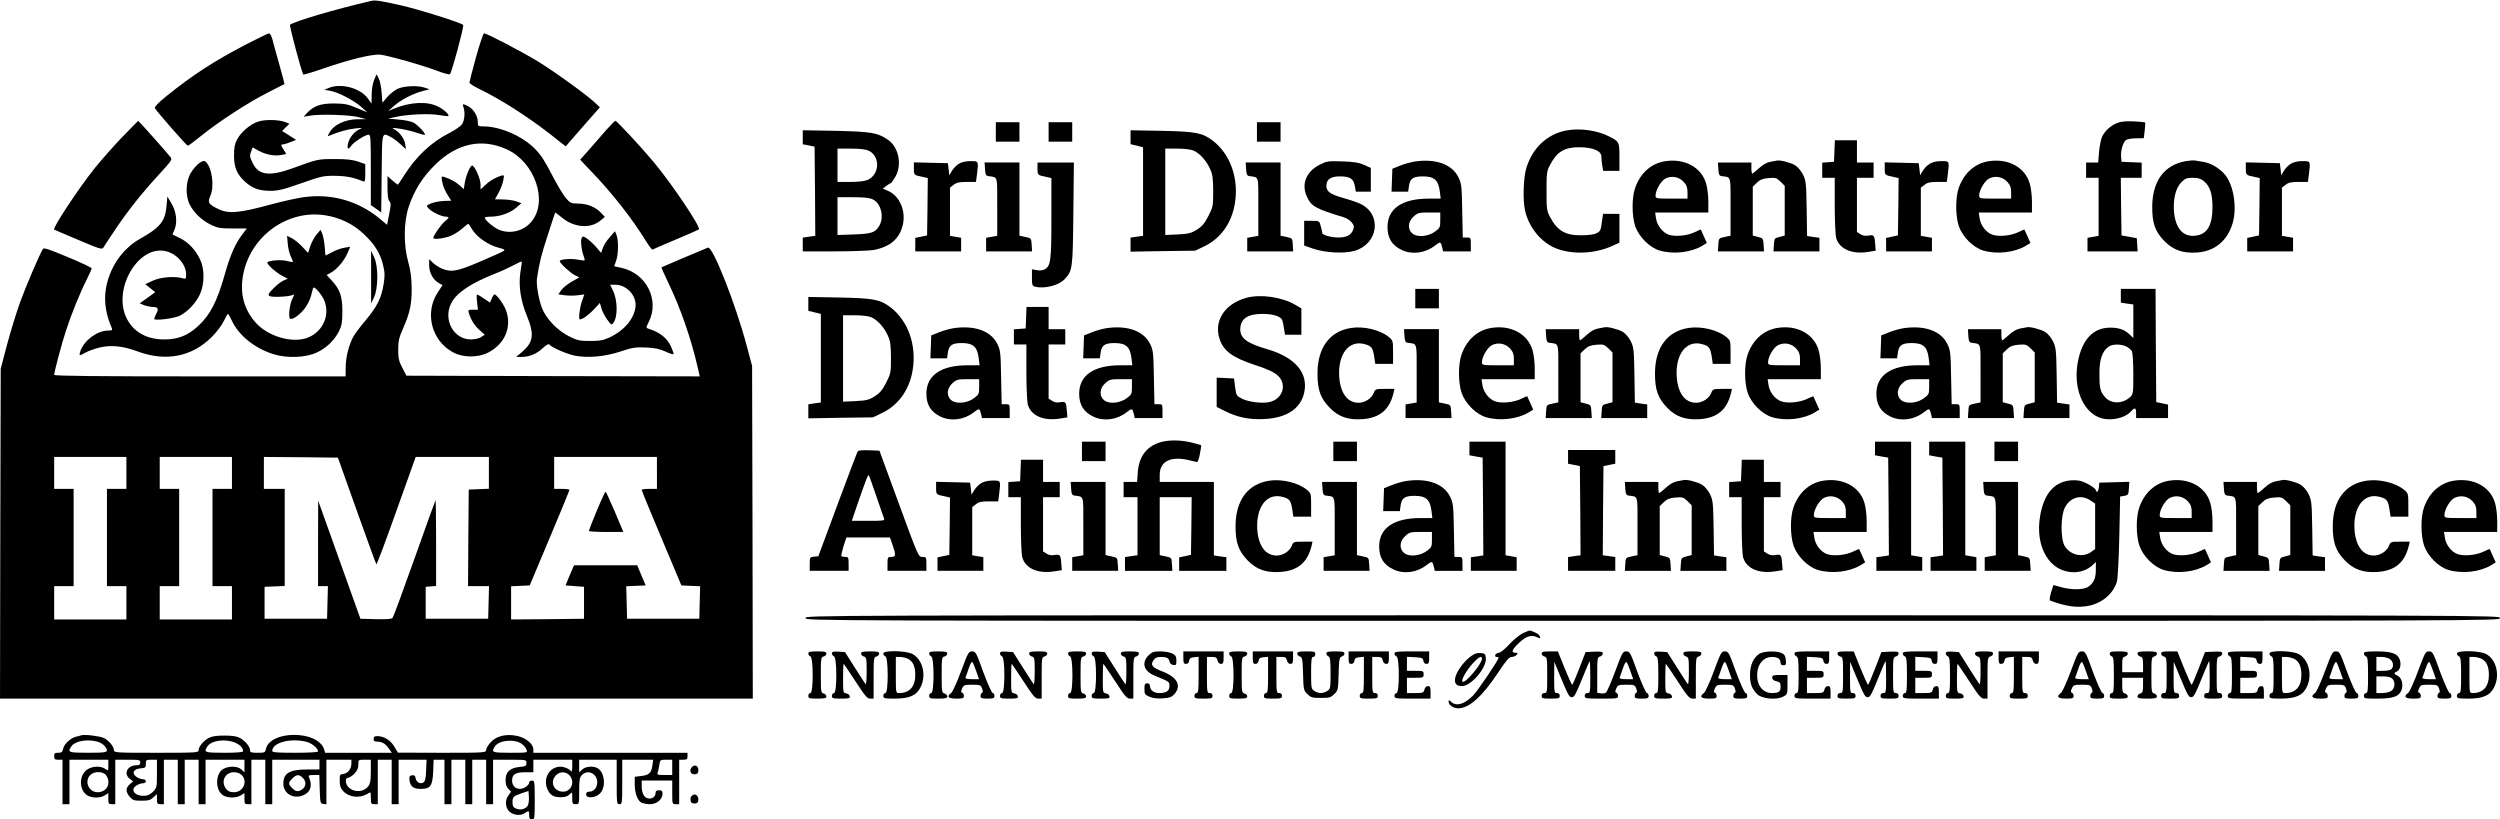 <?xml version="1.0" standalone="no"?>
<!DOCTYPE svg PUBLIC "-//W3C//DTD SVG 20010904//EN"
 "http://www.w3.org/TR/2001/REC-SVG-20010904/DTD/svg10.dtd">
<svg version="1.0" xmlns="http://www.w3.org/2000/svg"
 width="1800pt" height="590pt" viewBox="0 0 1800 590"
 preserveAspectRatio="xMidYMid meet">

<g transform="translate(0,590) scale(0.1,-0.1)"
fill="#000000" stroke="none">
<path d="M2675 5894 c-252 -58 -562 -149 -587 -173 -6 -5 85 -347 96 -358 2
-2 64 16 136 41 198 69 365 109 422 102 64 -9 304 -77 406 -116 47 -18 87 -29
92 -24 13 14 102 343 95 354 -9 15 -328 115 -455 143 -137 31 -178 37 -205 31z"/>
<path d="M1775 5582 c-229 -119 -387 -221 -578 -375 -55 -45 -86 -76 -82 -85
6 -17 228 -270 237 -271 4 -1 47 31 95 70 129 104 336 239 476 310 67 34 123
63 125 64 1 1 -15 64 -37 141 -22 76 -44 158 -50 182 -7 23 -17 42 -24 42 -7
0 -79 -36 -162 -78z"/>
<path d="M3427 5488 c-26 -95 -47 -178 -47 -183 0 -6 30 -26 68 -44 163 -80
350 -200 516 -329 l109 -86 31 36 c17 20 72 83 123 141 l92 104 -32 31 c-60
57 -295 227 -416 301 -123 74 -366 201 -386 201 -5 0 -32 -78 -58 -172z"/>
<path d="M2694 5325 c-10 -23 -18 -67 -18 -106 l-1 -65 -28 39 c-54 74 -195
111 -282 73 l-30 -13 43 -7 c59 -11 167 -67 222 -115 l45 -40 -75 31 c-65 28
-87 32 -165 33 -98 0 -145 -17 -195 -69 l-24 -27 44 8 c71 13 289 6 350 -10
l55 -15 -66 -1 c-83 -1 -164 -39 -193 -90 -20 -34 -20 -35 0 -26 62 26 129 45
181 50 56 6 57 6 27 -8 -37 -18 -69 -60 -79 -104 -7 -36 4 -43 22 -15 15 25
102 82 125 82 17 0 18 -15 18 -253 l0 -254 38 -26 37 -27 3 280 c3 309 0 297
65 264 18 -9 49 -33 71 -53 l39 -36 -6 39 c-6 40 -45 90 -82 107 -42 19 101
-4 162 -26 35 -12 63 -19 63 -15 0 16 -53 71 -83 87 -17 9 -65 19 -107 22
l-75 7 55 12 c82 19 246 26 314 13 33 -6 62 -9 64 -6 9 9 -32 47 -73 67 -76
40 -199 34 -315 -13 l-45 -19 40 36 c49 44 138 90 207 108 l51 13 -33 11 c-50
18 -149 14 -196 -7 -22 -10 -56 -37 -76 -60 l-35 -41 -5 72 c-3 40 -12 87 -21
103 l-16 30 -17 -40z"/>
<path d="M3337 5128 c13 -37 8 -93 -10 -122 -10 -14 -48 -41 -85 -60 -137 -69
-244 -169 -335 -313 -22 -35 -41 -63 -43 -63 -2 0 -19 14 -39 31 l-35 31 0
-83 c0 -56 4 -88 14 -98 12 -14 11 -27 -2 -93 l-15 -77 -46 39 c-158 133 -353
189 -557 160 -49 -7 -152 -30 -229 -51 -244 -66 -312 -71 -394 -29 -59 30 -67
44 -48 86 33 69 14 211 -34 251 -20 16 -70 -24 -107 -85 -36 -62 -38 -165 -4
-229 31 -58 87 -111 152 -142 48 -23 68 -26 156 -26 l101 0 -34 -45 c-48 -63
-86 -148 -122 -277 -58 -205 -106 -299 -196 -382 -73 -67 -144 -95 -240 -95
-126 0 -217 49 -269 144 -114 210 80 545 283 490 77 -20 141 -96 141 -165 0
-34 -1 -35 -27 -28 -58 16 -156 8 -213 -18 l-54 -25 36 -29 36 -29 -56 -40
-56 -40 30 -13 c16 -6 43 -12 61 -13 41 0 48 -12 28 -49 -8 -17 -15 -33 -15
-37 0 -15 146 3 185 23 58 30 114 90 144 153 34 74 35 183 2 251 -33 70 -85
125 -145 154 l-54 27 15 36 c22 52 12 131 -24 190 l-28 47 -6 -66 c-9 -112
-45 -157 -192 -239 -77 -43 -147 -116 -190 -198 -76 -147 -80 -289 -12 -444 6
-15 2 -18 -26 -18 -77 0 -169 -67 -199 -144 -14 -38 -9 -41 31 -17 19 11 63
28 99 37 86 22 172 14 280 -26 203 -76 392 -39 535 104 34 34 73 85 86 114 13
28 27 51 30 52 3 0 16 -23 29 -50 50 -107 167 -200 302 -241 97 -30 231 -24
309 13 69 32 127 88 160 154 20 41 24 64 24 144 0 107 -17 156 -79 223 l-34
37 26 14 c51 27 107 95 132 162 l11 27 -43 -7 c-24 -4 -63 -18 -87 -32 -24
-13 -45 -24 -46 -24 -2 0 -5 28 -7 63 -3 34 -11 76 -17 92 l-13 30 -29 -34
c-16 -19 -36 -57 -45 -83 l-16 -49 -41 44 c-23 25 -57 52 -76 62 l-34 17 5
-59 c3 -33 13 -74 23 -92 9 -18 15 -35 13 -37 -2 -2 -21 1 -42 7 -38 11 -132
4 -141 -10 -7 -12 65 -76 109 -98 l38 -20 -29 -12 c-17 -7 -50 -32 -74 -57
-37 -37 -41 -46 -29 -55 16 -11 133 -6 164 6 17 8 17 6 2 -23 -21 -41 -32
-137 -17 -147 7 -3 24 1 38 11 59 38 105 107 118 177 4 20 10 37 14 37 15 0
60 -56 75 -92 50 -118 -23 -252 -152 -279 -112 -23 -264 30 -342 119 -81 92
-112 201 -92 329 44 281 310 483 586 444 108 -15 209 -63 286 -137 78 -74 116
-135 137 -218 14 -58 15 -79 5 -142 -16 -100 -47 -162 -132 -263 -39 -46 -79
-100 -89 -120 -31 -61 -52 -145 -52 -215 l-1 -66 -1049 0 c-738 0 -1049 3
-1049 11 0 21 52 217 86 322 40 121 99 267 150 368 19 38 34 72 34 77 0 5 -77
42 -172 81 -133 56 -173 69 -179 59 -23 -36 -122 -268 -164 -383 -26 -71 -68
-209 -94 -305 l-46 -175 -3 -1187 -2 -1188 2710 0 2710 0 -2 1198 -3 1197 -38
143 c-82 307 -246 722 -280 709 -34 -13 -332 -140 -335 -142 -1 -1 22 -53 52
-116 87 -181 162 -398 210 -607 l14 -62 -1056 2 -1056 3 -30 58 c-25 48 -29
69 -29 130 0 60 5 85 35 152 49 113 63 175 62 290 -1 73 -7 123 -24 185 -36
127 -34 295 4 405 39 115 98 209 186 296 158 157 337 196 518 114 203 -92 300
-374 179 -520 -56 -69 -154 -93 -235 -59 -36 15 -102 70 -102 86 0 4 19 8 43
8 65 0 139 26 182 63 l39 34 -39 14 c-22 7 -65 13 -95 13 l-56 1 27 50 c15 27
30 67 33 88 7 37 6 38 -16 32 -43 -14 -83 -37 -115 -68 l-33 -31 0 35 c0 43
-45 142 -62 137 -16 -6 -45 -78 -53 -132 l-6 -38 -27 25 c-28 26 -70 49 -111
62 -23 7 -24 6 -18 -29 6 -38 21 -72 50 -116 l16 -25 -53 -2 c-30 -1 -71 -9
-91 -17 -37 -16 -37 -17 -20 -36 22 -25 95 -60 123 -60 29 0 28 -8 -4 -33 -26
-20 -84 -103 -84 -119 0 -13 52 -9 107 7 29 9 69 32 97 56 26 23 48 40 49 38
2 -2 15 -23 30 -46 34 -53 115 -108 185 -126 40 -10 50 -16 40 -23 -7 -6 -84
-40 -170 -77 -168 -72 -209 -79 -276 -51 -20 8 -49 27 -64 41 l-28 27 0 -45
c0 -52 28 -103 68 -126 l28 -16 -32 -49 c-100 -148 -48 -353 110 -436 73 -38
179 -38 252 0 118 62 169 180 129 299 -15 44 -68 119 -85 119 -4 0 -13 -13
-20 -30 l-12 -29 -43 29 c-24 17 -47 30 -50 30 -4 0 -4 -25 0 -55 l6 -55 -36
0 c-33 0 -36 -2 -30 -22 16 -52 39 -89 76 -123 l39 -35 -26 -17 c-16 -10 -46
-17 -74 -17 -124 0 -202 143 -141 261 38 75 140 143 316 213 44 17 104 45 134
61 30 16 56 28 57 26 2 -1 -2 -35 -9 -76 -15 -97 1 -205 48 -319 53 -129 45
-186 -35 -255 l-44 -37 35 0 c59 0 110 20 154 61 26 24 46 36 50 29 13 -20
122 -68 184 -81 94 -18 218 -7 331 31 84 28 105 31 180 28 65 -3 99 -10 143
-30 31 -15 57 -22 57 -17 0 5 -7 26 -16 47 -27 65 -80 109 -167 136 -17 5 -16
8 3 46 81 158 -15 351 -194 391 l-54 12 14 40 c17 47 18 144 3 184 l-11 28
-38 -43 c-22 -24 -44 -59 -50 -78 l-12 -35 -34 40 c-19 22 -49 50 -66 62 -25
18 -32 19 -39 8 -11 -16 -3 -90 13 -132 6 -15 9 -29 7 -31 -2 -3 -26 0 -53 5
-49 9 -126 2 -126 -11 0 -15 76 -85 108 -101 l33 -16 -54 -31 c-30 -17 -64
-44 -76 -61 l-21 -30 45 -7 c25 -3 68 -4 94 0 l48 6 -18 -52 c-17 -50 -25
-128 -14 -128 19 0 67 35 103 74 l41 45 11 -38 c5 -21 24 -57 41 -81 30 -41
33 -42 45 -25 33 44 31 165 -3 233 l-20 42 36 0 c85 0 159 -83 146 -165 -13
-85 -84 -167 -185 -214 -45 -21 -70 -26 -140 -26 -76 0 -92 3 -152 33 -85 42
-168 129 -197 207 -24 65 -41 167 -35 211 18 116 31 168 77 309 28 88 53 162
54 164 1 2 21 -13 44 -32 90 -77 212 -87 286 -22 l28 23 -25 27 c-40 43 -98
68 -163 69 -56 1 -61 3 -93 40 -18 21 -64 97 -101 169 -50 98 -81 145 -123
187 -91 91 -248 159 -367 160 -42 0 -43 1 -43 33 0 42 -31 92 -69 112 -40 20
-44 19 -34 -7z m-2427 -2633 l0 -115 -70 0 -70 0 0 -350 0 -350 70 0 70 0 0
-120 0 -120 -260 0 -260 0 0 120 0 120 70 0 70 0 0 350 0 350 -70 0 -70 0 0
115 0 115 260 0 260 0 0 -115z m760 0 l0 -115 -70 0 -70 0 0 -350 0 -350 70 0
70 0 0 -120 0 -120 -260 0 -260 0 0 120 0 120 70 0 70 0 0 350 0 350 -70 0
-70 0 0 115 0 115 260 0 260 0 0 -115z m899 -272 c75 -210 138 -384 141 -386
3 -3 68 170 144 384 l139 389 263 0 264 0 0 -115 0 -114 -72 -3 -73 -3 -3
-347 -2 -348 75 0 76 0 -3 -117 -3 -118 -225 0 -225 0 0 115 0 115 38 3 37 3
0 311 c0 171 -2 309 -4 307 -2 -2 -70 -191 -151 -419 -81 -228 -152 -421 -158
-428 -7 -9 -40 -12 -121 -10 l-111 3 -152 425 -152 425 -1 -307 0 -308 35 0
36 0 -3 -117 -3 -118 -225 0 -225 0 0 115 0 115 73 3 72 3 0 349 0 350 -75 0
-75 0 0 115 0 115 267 -2 266 -3 136 -382z m2161 272 l0 -115 -55 0 c-30 0
-55 -3 -55 -7 0 -5 64 -161 143 -348 l143 -340 67 -3 68 -3 -3 -117 -3 -117
-260 0 -260 0 -3 117 -3 117 70 3 70 3 -31 73 -30 72 -228 0 -227 0 -31 -72
-30 -73 66 -5 67 -5 0 -115 0 -115 -262 -3 -263 -2 0 119 0 120 67 3 67 3 143
340 c79 187 143 343 143 348 0 4 -25 7 -55 7 l-55 0 0 115 0 115 370 0 370 0
0 -115z"/>
<path d="M4297 2223 c-32 -76 -57 -141 -57 -145 0 -5 56 -8 124 -8 l124 0 -61
145 c-34 80 -64 145 -67 145 -3 0 -32 -62 -63 -137z"/>
<path d="M1860 5025 c-57 -18 -124 -75 -153 -129 -17 -32 -22 -58 -22 -116 0
-88 22 -137 81 -190 55 -48 99 -63 179 -64 59 0 94 9 225 55 146 51 160 54
245 53 79 -1 132 -12 198 -39 15 -6 17 0 17 58 l0 65 -52 19 c-40 13 -83 18
-168 18 -121 0 -121 0 -302 -66 -168 -61 -246 -51 -288 36 -23 47 -24 54 -10
89 l9 25 43 -24 c50 -28 113 -40 163 -31 l36 7 -21 35 c-18 28 -19 34 -6 34 9
0 34 7 57 17 l41 16 -50 32 -51 32 26 26 27 26 -30 12 c-47 18 -144 20 -194 4z"/>
<path d="M882 4915 c-61 -63 -149 -163 -197 -222 -119 -148 -308 -435 -295
-446 3 -2 81 -36 175 -75 150 -64 170 -70 179 -55 5 9 44 69 87 132 90 135
199 271 323 405 79 86 87 98 75 113 -22 29 -230 263 -234 263 -1 0 -52 -52
-113 -115z"/>
<path d="M4364 4963 c-33 -38 -88 -101 -123 -141 l-64 -72 79 -83 c149 -154
297 -343 397 -506 21 -34 41 -60 45 -58 4 3 79 35 167 72 88 37 163 70 167 74
16 14 -197 331 -327 486 -84 101 -264 295 -274 295 -4 0 -34 -30 -67 -67z"/>
<path d="M15245 5015 c-49 -19 -93 -60 -111 -102 -8 -18 -17 -67 -21 -108 l-6
-75 -43 0 -44 0 0 -55 0 -55 45 0 45 0 0 -209 0 -209 -40 -7 -40 -7 0 -49 0
-49 181 0 180 0 -3 47 -3 48 -55 10 -55 10 -3 208 -2 207 75 0 75 0 0 55 0 54
-72 3 -73 3 -3 35 c-4 43 13 103 34 121 8 7 41 13 72 13 l57 1 7 55 c3 30 5
56 3 58 -2 2 -39 6 -82 8 -54 3 -90 -1 -118 -11z"/>
<path d="M7170 4950 l0 -70 85 0 85 0 0 70 0 70 -85 0 -85 0 0 -70z"/>
<path d="M7550 4950 l0 -70 85 0 85 0 0 70 0 70 -85 0 -85 0 0 -70z"/>
<path d="M9050 4950 l0 -70 85 0 85 0 0 70 0 70 -85 0 -85 0 0 -70z"/>
<path d="M11274 4960 c-136 -27 -240 -126 -284 -268 -22 -72 -27 -234 -9 -311
28 -121 119 -231 227 -271 115 -44 273 -37 395 17 l57 26 0 103 0 104 -59 0
-59 0 -9 -62 c-7 -56 -11 -64 -38 -77 -19 -10 -60 -15 -110 -15 -116 -1 -173
33 -226 134 -22 41 -24 57 -24 185 0 128 2 144 24 185 51 98 104 130 213 130
97 -1 158 -26 158 -67 0 -15 3 -45 6 -65 l7 -38 58 0 59 0 0 98 c0 110 -1 113
-77 151 -87 44 -211 60 -309 41z"/>
<path d="M5780 4912 l0 -51 43 -8 42 -9 3 -321 2 -321 -45 -6 -45 -7 0 -50 0
-49 229 0 c125 0 252 5 282 10 119 23 187 82 210 184 22 102 -26 208 -110 243
l-35 15 25 19 c13 10 27 19 31 19 4 0 19 21 34 46 51 87 25 217 -56 270 -74
49 -118 56 -372 62 l-238 4 0 -50z m475 -97 c85 -41 79 -174 -10 -211 -21 -9
-69 -14 -125 -14 l-90 0 0 120 0 120 96 0 c66 0 106 -5 129 -15z m30 -351 c59
-28 83 -129 45 -191 -29 -48 -54 -56 -182 -61 l-118 -4 0 136 0 136 111 0 c80
0 120 -4 144 -16z"/>
<path d="M8140 4912 l0 -50 45 -11 45 -11 0 -319 0 -319 -45 -6 -45 -7 0 -50
0 -51 233 4 232 3 65 31 c119 57 197 166 221 308 30 179 -32 356 -159 453 -75
57 -121 66 -369 71 l-223 4 0 -50z m453 -96 c44 -19 92 -71 119 -131 19 -42
22 -67 23 -161 0 -107 -1 -113 -35 -180 -28 -54 -45 -74 -83 -98 -42 -26 -61
-30 -138 -34 l-89 -4 0 311 0 311 85 0 c51 0 99 -6 118 -14z"/>
<path d="M13208 4813 l-3 -78 -42 -3 -43 -3 0 -55 0 -54 45 0 45 0 0 -197 c0
-109 5 -215 10 -235 23 -81 112 -120 229 -102 l56 9 -3 40 c-5 71 -9 76 -48
69 -24 -4 -42 -1 -59 10 l-25 16 0 195 0 195 60 0 60 0 0 55 0 55 -60 0 -60 0
0 80 0 80 -80 0 -79 0 -3 -77z"/>
<path d="M10200 4739 c-30 -3 -82 -17 -115 -30 l-60 -24 -3 -83 -3 -82 60 0
60 0 6 44 c8 51 31 66 100 66 82 0 112 -27 122 -111 l6 -49 -86 0 c-192 0
-297 -72 -297 -205 0 -80 33 -133 105 -166 74 -34 167 -22 237 33 39 30 41 29
52 -14 l6 -28 100 0 100 0 0 50 c0 48 -1 50 -29 50 l-29 0 -4 193 c-3 177 -5
196 -27 240 -44 91 -156 134 -301 116z m170 -423 c0 -51 -2 -57 -36 -82 -48
-37 -128 -45 -164 -16 -37 30 -34 86 8 123 30 27 38 29 112 29 l80 0 0 -54z"/>
<path d="M11987 4739 c-99 -16 -177 -86 -214 -192 -25 -71 -24 -204 1 -277 27
-76 104 -153 176 -174 98 -29 226 -14 307 35 l32 20 -21 47 c-11 26 -21 48
-22 49 -1 1 -21 -7 -43 -18 -53 -26 -139 -35 -187 -19 -45 15 -86 67 -93 120
l-6 40 192 0 191 0 0 78 c0 43 -7 102 -16 131 -34 117 -156 183 -297 160z
m136 -149 c21 -24 27 -40 27 -75 l0 -45 -115 0 c-112 0 -115 1 -115 22 0 40
41 109 74 124 45 21 96 10 129 -26z"/>
<path d="M12795 4744 c-6 -1 -27 -5 -48 -9 -25 -4 -54 -20 -82 -46 -23 -21
-45 -39 -49 -39 -3 0 -6 18 -6 40 l0 40 -121 0 -120 0 3 -47 c2 -39 7 -48 23
-51 71 -10 65 11 65 -221 l0 -208 -42 -9 c-43 -9 -43 -9 -46 -56 l-3 -48 166
0 166 0 -3 48 c-3 45 -4 47 -40 56 l-38 10 0 176 0 176 30 29 c23 22 41 29 84
33 51 4 57 2 86 -26 l30 -30 0 -179 0 -179 -37 -10 c-37 -9 -38 -11 -41 -56
l-3 -48 165 0 166 0 0 49 0 49 -44 6 -45 7 -3 197 c-3 182 -5 200 -26 244 -13
27 -38 56 -57 68 -31 19 -109 39 -130 34z"/>
<path d="M14317 4739 c-99 -16 -177 -86 -214 -192 -25 -71 -24 -204 1 -277 27
-76 104 -153 176 -174 98 -29 226 -14 307 35 l32 20 -21 47 c-11 26 -21 48
-22 49 -1 1 -21 -7 -43 -18 -53 -26 -139 -35 -187 -19 -45 15 -86 67 -93 120
l-6 40 192 0 191 0 0 78 c0 43 -7 102 -16 131 -34 117 -156 183 -297 160z
m136 -149 c21 -24 27 -40 27 -75 l0 -45 -115 0 c-112 0 -115 1 -115 22 0 40
41 109 74 124 45 21 96 10 129 -26z"/>
<path d="M15739 4740 c-155 -26 -241 -142 -243 -325 -1 -123 21 -183 89 -252
65 -65 133 -88 236 -81 125 9 217 85 254 211 32 108 9 265 -50 343 -38 49
-108 92 -164 99 -25 4 -53 8 -61 10 -8 1 -36 -1 -61 -5z m126 -142 c45 -35 65
-91 65 -188 0 -133 -39 -198 -123 -207 -88 -10 -142 50 -154 170 -8 92 12 174
52 214 28 28 40 33 83 33 35 0 57 -6 77 -22z"/>
<path d="M6904 4721 c-18 -11 -40 -34 -50 -51 l-19 -32 -5 44 -5 43 -122 3
-123 3 0 -45 c0 -47 0 -47 68 -61 l32 -7 -2 -206 -3 -207 -42 -9 -43 -9 0 -48
0 -49 165 0 165 0 0 49 0 49 -40 7 -40 7 0 173 0 174 26 20 c21 17 41 21 94
21 l67 0 7 53 c12 99 13 97 -46 97 -35 0 -64 -7 -84 -19z"/>
<path d="M9500 4713 c-95 -48 -131 -138 -92 -225 32 -73 61 -90 266 -152 22
-7 49 -24 59 -38 17 -23 18 -31 8 -56 -15 -36 -48 -52 -104 -52 -55 0 -117 18
-117 33 0 7 -5 29 -11 50 -10 37 -10 37 -64 37 l-55 0 0 -89 0 -89 63 -22 c87
-30 225 -38 300 -16 169 49 199 258 47 336 -20 10 -76 30 -124 43 -98 28 -126
47 -126 89 0 46 31 68 98 68 72 0 98 -17 107 -70 l7 -40 54 0 54 0 0 86 0 85
-47 21 c-37 17 -74 23 -158 26 -105 3 -112 2 -165 -25z"/>
<path d="M13894 4721 c-18 -11 -40 -34 -50 -51 l-19 -32 -5 44 -5 43 -122 3
-123 3 0 -45 c0 -47 0 -47 68 -61 l32 -7 -2 -206 -3 -207 -42 -9 -43 -9 0 -48
0 -49 165 0 165 0 0 49 0 49 -40 7 -40 7 0 173 0 174 26 20 c21 17 41 21 94
21 l67 0 7 53 c12 99 13 97 -46 97 -35 0 -64 -7 -84 -19z"/>
<path d="M16494 4721 c-18 -11 -40 -34 -50 -51 l-19 -32 -5 44 -5 43 -122 3
-123 3 0 -45 c0 -47 0 -47 68 -61 l32 -7 -2 -206 -3 -207 -42 -9 -43 -9 0 -48
0 -49 165 0 165 0 0 49 0 49 -40 7 -40 7 0 173 0 174 26 20 c21 17 41 21 94
21 l67 0 7 53 c12 99 13 97 -46 97 -35 0 -64 -7 -84 -19z"/>
<path d="M7092 4683 c2 -39 7 -48 23 -51 71 -10 65 11 65 -221 l0 -209 -40 -7
-40 -7 0 -49 0 -49 166 0 165 0 -3 48 c-3 47 -3 47 -45 56 l-43 9 0 263 0 264
-126 0 -125 0 3 -47z"/>
<path d="M7470 4686 c0 -47 0 -47 68 -61 l32 -7 0 -289 c0 -310 -5 -345 -50
-369 -13 -7 -37 -9 -56 -5 l-34 6 0 -59 c0 -53 2 -60 23 -66 64 -17 168 8 209
51 61 63 62 74 66 476 l4 367 -131 0 -131 0 0 -44z"/>
<path d="M8972 4683 c2 -39 7 -48 23 -51 71 -10 65 11 65 -221 l0 -209 -40 -7
-40 -7 0 -49 0 -49 166 0 165 0 -3 48 c-3 47 -3 47 -45 56 l-43 9 0 263 0 264
-126 0 -125 0 3 -47z"/>
<path d="M2672 3905 l0 -190 21 45 c31 65 32 225 0 290 l-21 45 0 -190z"/>
<path d="M10190 3750 l0 -70 85 0 85 0 0 70 0 70 -85 0 -85 0 0 -70z"/>
<path d="M15270 3771 l0 -50 45 -7 45 -6 0 -121 0 -121 -27 26 c-37 35 -77 49
-139 49 -125 0 -205 -87 -235 -255 -30 -177 33 -341 153 -391 74 -30 184 -10
232 44 27 30 36 26 36 -14 l0 -35 115 0 115 0 0 49 0 48 -42 9 -43 9 -3 408
-2 407 -125 0 -125 0 0 -49z m40 -366 c16 -8 34 -24 40 -34 5 -11 10 -84 10
-164 0 -136 -1 -145 -22 -165 -56 -52 -139 -52 -183 0 -34 40 -40 67 -39 173
0 98 21 158 66 189 28 20 90 20 128 1z"/>
<path d="M8971 3755 c-154 -44 -233 -166 -190 -296 29 -86 92 -133 252 -186
128 -42 172 -68 193 -111 32 -68 -11 -143 -92 -158 -53 -10 -149 3 -193 26
-37 19 -40 22 -48 82 l-8 63 -62 3 -63 3 0 -105 0 -106 60 -30 c89 -45 178
-63 285 -57 159 8 260 75 285 189 32 142 -64 255 -266 314 -143 41 -194 78
-194 141 0 77 51 113 160 113 78 0 135 -19 143 -47 3 -10 9 -37 12 -60 l7 -43
59 0 59 0 0 95 0 94 -45 27 c-96 56 -252 78 -354 49z"/>
<path d="M5820 3712 l0 -50 45 -11 45 -11 0 -319 0 -319 -45 -6 -45 -7 0 -50
0 -51 233 4 232 3 65 31 c119 57 197 166 221 308 30 179 -32 356 -159 453 -75
57 -121 66 -369 71 l-223 4 0 -50z m453 -96 c44 -19 92 -71 119 -131 19 -42
22 -67 23 -161 0 -107 -1 -113 -35 -180 -28 -54 -45 -74 -83 -98 -42 -26 -61
-30 -138 -34 l-89 -4 0 311 0 311 85 0 c51 0 99 -6 118 -14z"/>
<path d="M7388 3613 l-3 -78 -42 -3 -43 -3 0 -55 0 -54 45 0 45 0 0 -197 c0
-109 5 -215 10 -235 23 -81 112 -120 229 -102 l56 9 -3 40 c-5 71 -9 76 -48
69 -24 -4 -42 -1 -59 10 l-25 16 0 195 0 195 60 0 60 0 0 55 0 55 -60 0 -60 0
0 80 0 80 -80 0 -79 0 -3 -77z"/>
<path d="M6880 3539 c-30 -3 -82 -17 -115 -30 l-60 -24 -3 -83 -3 -82 60 0 60
0 6 44 c8 51 31 66 100 66 82 0 112 -27 122 -111 l6 -49 -86 0 c-192 0 -297
-72 -297 -205 0 -80 33 -133 105 -166 74 -34 167 -22 237 33 39 30 41 29 52
-14 l6 -28 100 0 100 0 0 50 c0 48 -1 50 -29 50 l-29 0 -4 193 c-3 177 -5 196
-27 240 -44 91 -156 134 -301 116z m170 -423 c0 -51 -2 -57 -36 -82 -48 -37
-128 -45 -164 -16 -37 30 -34 86 8 123 30 27 38 29 112 29 l80 0 0 -54z"/>
<path d="M7980 3539 c-30 -3 -82 -17 -115 -30 l-60 -24 -3 -83 -3 -82 60 0 60
0 6 44 c8 51 31 66 100 66 82 0 112 -27 122 -111 l6 -49 -86 0 c-192 0 -297
-72 -297 -205 0 -80 33 -133 105 -166 74 -34 167 -22 237 33 39 30 41 29 52
-14 l6 -28 100 0 100 0 0 50 c0 48 -1 50 -29 50 l-29 0 -4 193 c-3 177 -5 196
-27 240 -44 91 -156 134 -301 116z m170 -423 c0 -51 -2 -57 -36 -82 -48 -37
-128 -45 -164 -16 -37 30 -34 86 8 123 30 27 38 29 112 29 l80 0 0 -54z"/>
<path d="M9729 3539 c-154 -23 -242 -141 -243 -324 -1 -121 21 -182 88 -251
63 -65 133 -89 235 -82 126 9 196 68 225 191 l6 27 -69 0 c-67 0 -69 -1 -81
-31 -16 -39 -64 -69 -108 -69 -78 0 -129 66 -139 179 -14 170 69 278 187 242
46 -13 55 -27 65 -93 l7 -48 64 0 64 0 0 84 c0 81 -1 85 -30 109 -61 51 -179
80 -271 66z"/>
<path d="M10737 3539 c-99 -16 -177 -86 -214 -192 -25 -71 -24 -204 1 -277 27
-76 104 -153 176 -174 98 -29 226 -14 307 35 l32 20 -21 47 c-11 26 -21 48
-22 49 -1 1 -21 -7 -43 -18 -53 -26 -139 -35 -187 -19 -45 15 -86 67 -93 120
l-6 40 192 0 191 0 0 78 c0 43 -7 102 -16 131 -34 117 -156 183 -297 160z
m136 -149 c21 -24 27 -40 27 -75 l0 -45 -115 0 c-112 0 -115 1 -115 22 0 40
41 109 74 124 45 21 96 10 129 -26z"/>
<path d="M11555 3544 c-6 -1 -27 -5 -48 -9 -25 -4 -54 -20 -82 -46 -23 -21
-45 -39 -49 -39 -3 0 -6 18 -6 40 l0 40 -121 0 -120 0 3 -47 c2 -39 7 -48 23
-51 71 -10 65 11 65 -221 l0 -208 -42 -9 c-43 -9 -43 -9 -46 -56 l-3 -48 166
0 166 0 -3 48 c-3 45 -4 47 -40 56 l-38 10 0 176 0 176 30 29 c23 22 41 29 84
33 51 4 57 2 86 -26 l30 -30 0 -179 0 -179 -37 -10 c-37 -9 -38 -11 -41 -56
l-3 -48 165 0 166 0 0 49 0 49 -44 6 -45 7 -3 197 c-3 182 -5 200 -26 244 -13
27 -38 56 -57 68 -31 19 -109 39 -130 34z"/>
<path d="M12159 3539 c-154 -23 -242 -141 -243 -324 -1 -121 21 -182 88 -251
63 -65 133 -89 235 -82 126 9 196 68 225 191 l6 27 -69 0 c-67 0 -69 -1 -81
-31 -16 -39 -64 -69 -108 -69 -78 0 -129 66 -139 179 -14 170 69 278 187 242
46 -13 55 -27 65 -93 l7 -48 64 0 64 0 0 84 c0 81 -1 85 -30 109 -61 51 -179
80 -271 66z"/>
<path d="M12797 3539 c-99 -16 -177 -86 -214 -192 -25 -71 -24 -204 1 -277 27
-76 104 -153 176 -174 98 -29 226 -14 307 35 l32 20 -21 47 c-11 26 -21 48
-22 49 -1 1 -21 -7 -43 -18 -53 -26 -139 -35 -187 -19 -45 15 -86 67 -93 120
l-6 40 192 0 191 0 0 78 c0 43 -7 102 -16 131 -34 117 -156 183 -297 160z
m136 -149 c21 -24 27 -40 27 -75 l0 -45 -115 0 c-112 0 -115 1 -115 22 0 40
41 109 74 124 45 21 96 10 129 -26z"/>
<path d="M13720 3539 c-30 -3 -82 -17 -115 -30 l-60 -24 -3 -83 -3 -82 60 0
60 0 6 44 c8 51 31 66 100 66 82 0 112 -27 122 -111 l6 -49 -86 0 c-192 0
-297 -72 -297 -205 0 -80 33 -133 105 -166 74 -34 167 -22 237 33 39 30 41 29
52 -14 l6 -28 100 0 100 0 0 50 c0 48 -1 50 -29 50 l-29 0 -4 193 c-3 177 -5
196 -27 240 -44 91 -156 134 -301 116z m170 -423 c0 -51 -2 -57 -36 -82 -48
-37 -128 -45 -164 -16 -37 30 -34 86 8 123 30 27 38 29 112 29 l80 0 0 -54z"/>
<path d="M14595 3544 c-6 -1 -27 -5 -48 -9 -25 -4 -54 -20 -82 -46 -23 -21
-45 -39 -49 -39 -3 0 -6 18 -6 40 l0 40 -121 0 -120 0 3 -47 c2 -39 7 -48 23
-51 71 -10 65 11 65 -221 l0 -208 -42 -9 c-43 -9 -43 -9 -46 -56 l-3 -48 166
0 166 0 -3 48 c-3 45 -4 47 -40 56 l-38 10 0 176 0 176 30 29 c23 22 41 29 84
33 51 4 57 2 86 -26 l30 -30 0 -179 0 -179 -37 -10 c-37 -9 -38 -11 -41 -56
l-3 -48 165 0 166 0 0 49 0 49 -44 6 -45 7 -3 197 c-3 182 -5 200 -26 244 -13
27 -38 56 -57 68 -31 19 -109 39 -130 34z"/>
<path d="M10112 3483 c2 -39 7 -48 23 -51 71 -10 65 11 65 -221 l0 -209 -40
-7 -40 -7 0 -49 0 -49 166 0 165 0 -3 48 c-3 47 -3 47 -45 56 l-43 9 0 263 0
264 -126 0 -125 0 3 -47z"/>
<path d="M8352 2715 c-98 -30 -152 -103 -160 -217 l-5 -68 -48 0 -49 0 0 -55
0 -55 50 0 50 0 0 -209 0 -209 -45 -6 -45 -7 0 -50 0 -49 171 0 170 0 -3 48
c-3 47 -3 47 -45 56 l-43 9 0 208 0 209 115 0 115 0 -2 -207 -3 -208 -42 -9
-43 -9 0 -48 0 -49 170 0 170 0 0 49 0 49 -45 6 -45 7 0 265 0 264 -195 0
-195 0 0 51 c0 93 71 133 192 110 33 -7 66 -15 73 -17 8 -4 16 15 24 56 7 34
11 63 9 65 -2 1 -33 10 -69 19 -78 19 -168 20 -227 1z"/>
<path d="M7790 2650 l0 -70 85 0 85 0 0 70 0 70 -85 0 -85 0 0 -70z"/>
<path d="M9600 2650 l0 -70 85 0 85 0 0 70 0 70 -85 0 -85 0 0 -70z"/>
<path d="M10580 2671 l0 -49 48 -9 47 -8 3 -352 2 -352 -45 -7 -45 -6 0 -49 0
-49 165 0 165 0 0 49 0 49 -40 7 -40 7 0 409 0 409 -130 0 -130 0 0 -49z"/>
<path d="M13500 2671 l0 -49 48 -9 47 -8 3 -352 2 -352 -45 -7 -45 -6 0 -49 0
-49 165 0 165 0 0 49 0 49 -40 7 -40 7 0 409 0 409 -130 0 -130 0 0 -49z"/>
<path d="M13890 2671 l0 -49 48 -9 47 -8 3 -352 2 -352 -45 -7 -45 -6 0 -49 0
-49 165 0 165 0 0 49 0 49 -40 7 -40 7 0 409 0 409 -130 0 -130 0 0 -49z"/>
<path d="M14360 2650 l0 -70 85 0 85 0 0 70 0 70 -85 0 -85 0 0 -70z"/>
<path d="M6175 2649 c-4 -6 -69 -178 -145 -382 l-138 -372 -31 -3 c-30 -3 -31
-5 -31 -53 l0 -49 140 0 140 0 0 50 c0 46 -2 50 -23 50 -13 0 -26 3 -29 6 -3
3 4 34 15 70 l21 64 157 0 157 0 21 -61 c23 -68 21 -79 -15 -79 -22 0 -24 -4
-24 -50 l0 -50 140 0 140 0 0 50 c0 48 -1 50 -29 50 -28 0 -29 1 -169 383
l-140 382 -75 3 c-48 2 -78 -1 -82 -9z m134 -320 c27 -79 52 -152 56 -161 7
-17 -3 -18 -113 -18 l-119 0 47 138 c61 174 70 196 75 190 3 -2 27 -69 54
-149z"/>
<path d="M11290 2611 l0 -50 43 -8 42 -9 3 -321 2 -321 -45 -6 -45 -7 0 -50 0
-49 170 0 170 0 0 49 0 50 -45 7 -45 6 2 321 3 321 43 9 42 8 0 50 0 49 -170
0 -170 0 0 -49z"/>
<path d="M7348 2513 l-3 -78 -42 -3 -43 -3 0 -55 0 -54 45 0 45 0 0 -197 c0
-109 5 -215 10 -235 23 -81 112 -120 229 -102 l56 9 -3 40 c-5 71 -9 76 -48
69 -24 -4 -42 -1 -59 10 l-25 16 0 195 0 195 60 0 60 0 0 55 0 55 -60 0 -60 0
0 80 0 80 -80 0 -79 0 -3 -77z"/>
<path d="M12538 2513 l-3 -78 -42 -3 -43 -3 0 -55 0 -54 45 0 45 0 0 -197 c0
-109 5 -215 10 -235 23 -81 112 -120 229 -102 l56 9 -3 40 c-5 71 -9 76 -48
69 -24 -4 -42 -1 -59 10 l-25 16 0 195 0 195 60 0 60 0 0 55 0 55 -60 0 -60 0
0 80 0 80 -80 0 -79 0 -3 -77z"/>
<path d="M9139 2439 c-154 -23 -242 -141 -243 -324 -1 -121 21 -182 88 -251
63 -65 133 -89 235 -82 126 9 196 68 225 191 l6 27 -69 0 c-67 0 -69 -1 -81
-31 -16 -39 -64 -69 -108 -69 -78 0 -129 66 -139 179 -14 170 69 278 187 242
46 -13 55 -27 65 -93 l7 -48 64 0 64 0 0 84 c0 81 -1 85 -30 109 -61 51 -179
80 -271 66z"/>
<path d="M10140 2439 c-30 -3 -82 -17 -115 -30 l-60 -24 -3 -83 -3 -82 60 0
60 0 6 44 c8 51 31 66 100 66 82 0 112 -27 122 -111 l6 -49 -86 0 c-192 0
-297 -72 -297 -205 0 -80 33 -133 105 -166 74 -34 167 -22 237 33 39 30 41 29
52 -14 l6 -28 100 0 100 0 0 50 c0 48 -1 50 -29 50 l-29 0 -4 193 c-3 177 -5
196 -27 240 -44 91 -156 134 -301 116z m170 -423 c0 -51 -2 -57 -36 -82 -48
-37 -128 -45 -164 -16 -37 30 -34 86 8 123 30 27 38 29 112 29 l80 0 0 -54z"/>
<path d="M12125 2444 c-6 -1 -27 -5 -48 -9 -25 -4 -54 -20 -82 -46 -23 -21
-45 -39 -49 -39 -3 0 -6 18 -6 40 l0 40 -121 0 -120 0 3 -47 c2 -39 7 -48 23
-51 71 -10 65 11 65 -221 l0 -208 -42 -9 c-43 -9 -43 -9 -46 -56 l-3 -48 166
0 166 0 -3 48 c-3 45 -4 47 -40 56 l-38 10 0 176 0 176 30 29 c23 22 41 29 84
33 51 4 57 2 86 -26 l30 -30 0 -179 0 -179 -37 -10 c-37 -9 -38 -11 -41 -56
l-3 -48 165 0 166 0 0 49 0 49 -44 6 -45 7 -3 197 c-3 182 -5 200 -26 244 -13
27 -38 56 -57 68 -31 19 -109 39 -130 34z"/>
<path d="M13127 2439 c-99 -16 -177 -86 -214 -192 -25 -71 -24 -204 1 -277 27
-76 104 -153 176 -174 98 -29 226 -14 307 35 l32 20 -21 47 c-11 26 -21 48
-22 49 -1 1 -21 -7 -43 -18 -53 -26 -139 -35 -187 -19 -45 15 -86 67 -93 120
l-6 40 192 0 191 0 0 78 c0 43 -7 102 -16 131 -34 117 -156 183 -297 160z
m136 -149 c21 -24 27 -40 27 -75 l0 -45 -115 0 c-112 0 -115 1 -115 22 0 40
41 109 74 124 45 21 96 10 129 -26z"/>
<path d="M14895 2440 c-111 -17 -179 -100 -206 -254 -39 -225 69 -406 242
-406 50 0 99 18 132 48 l27 26 0 -55 c0 -62 -14 -94 -52 -122 -33 -25 -127
-26 -203 -3 -27 8 -50 14 -51 13 -1 -1 -8 -26 -17 -55 -11 -39 -12 -54 -4 -57
117 -43 197 -53 279 -36 95 20 173 87 199 171 7 20 14 157 18 325 l6 290 30 5
c28 5 30 8 33 53 l3 48 -108 -3 -108 -3 -3 -32 c-2 -18 -7 -33 -13 -33 -5 0
-9 4 -9 10 0 16 -78 62 -118 69 -20 4 -55 4 -77 1z m156 -143 l34 -23 0 -163
0 -164 -26 -19 c-62 -46 -154 -26 -194 42 -30 53 -29 218 3 277 38 73 117 95
183 50z"/>
<path d="M15617 2439 c-99 -16 -177 -86 -214 -192 -25 -71 -24 -204 1 -277 27
-76 104 -153 176 -174 98 -29 226 -14 307 35 l32 20 -21 47 c-11 26 -21 48
-22 49 -1 1 -21 -7 -43 -18 -53 -26 -139 -35 -187 -19 -45 15 -86 67 -93 120
l-6 40 192 0 191 0 0 78 c0 43 -7 102 -16 131 -34 117 -156 183 -297 160z
m136 -149 c21 -24 27 -40 27 -75 l0 -45 -115 0 c-112 0 -115 1 -115 22 0 40
41 109 74 124 45 21 96 10 129 -26z"/>
<path d="M16435 2444 c-6 -1 -27 -5 -48 -9 -25 -4 -54 -20 -82 -46 -23 -21
-45 -39 -49 -39 -3 0 -6 18 -6 40 l0 40 -121 0 -120 0 3 -47 c2 -39 7 -48 23
-51 71 -10 65 11 65 -221 l0 -208 -42 -9 c-43 -9 -43 -9 -46 -56 l-3 -48 166
0 166 0 -3 48 c-3 45 -4 47 -40 56 l-38 10 0 176 0 176 30 29 c23 22 41 29 84
33 51 4 57 2 86 -26 l30 -30 0 -179 0 -179 -37 -10 c-37 -9 -38 -11 -41 -56
l-3 -48 165 0 166 0 0 49 0 49 -44 6 -45 7 -3 197 c-3 182 -5 200 -26 244 -13
27 -38 56 -57 68 -31 19 -109 39 -130 34z"/>
<path d="M17039 2439 c-154 -23 -242 -141 -243 -324 -1 -121 21 -182 88 -251
63 -65 133 -89 235 -82 126 9 196 68 225 191 l6 27 -69 0 c-67 0 -69 -1 -81
-31 -16 -39 -64 -69 -108 -69 -78 0 -129 66 -139 179 -14 170 69 278 187 242
46 -13 55 -27 65 -93 l7 -48 64 0 64 0 0 84 c0 81 -1 85 -30 109 -61 51 -179
80 -271 66z"/>
<path d="M17667 2439 c-99 -16 -177 -86 -214 -192 -25 -71 -24 -204 1 -277 27
-76 104 -153 176 -174 98 -29 226 -14 307 35 l32 20 -21 47 c-11 26 -21 48
-22 49 -1 1 -21 -7 -43 -18 -53 -26 -139 -35 -187 -19 -45 15 -86 67 -93 120
l-6 40 192 0 191 0 0 78 c0 43 -7 102 -16 131 -34 117 -156 183 -297 160z
m136 -149 c21 -24 27 -40 27 -75 l0 -45 -115 0 c-112 0 -115 1 -115 22 0 40
41 109 74 124 45 21 96 10 129 -26z"/>
<path d="M7064 2421 c-18 -11 -40 -34 -50 -51 l-19 -32 -5 44 -5 43 -122 3
-123 3 0 -45 c0 -47 0 -47 68 -61 l32 -7 -2 -206 -3 -207 -42 -9 -43 -9 0 -48
0 -49 165 0 165 0 0 49 0 49 -40 7 -40 7 0 173 0 174 26 20 c21 17 41 21 94
21 l67 0 7 53 c12 99 13 97 -46 97 -35 0 -64 -7 -84 -19z"/>
<path d="M7712 2383 c2 -39 7 -48 23 -51 71 -10 65 11 65 -221 l0 -209 -40 -7
-40 -7 0 -49 0 -49 166 0 165 0 -3 48 c-3 47 -3 47 -45 56 l-43 9 0 263 0 264
-126 0 -125 0 3 -47z"/>
<path d="M9522 2383 c2 -39 7 -48 23 -51 71 -10 65 11 65 -221 l0 -209 -40 -7
-40 -7 0 -49 0 -49 166 0 165 0 -3 48 c-3 47 -3 47 -45 56 l-43 9 0 263 0 264
-126 0 -125 0 3 -47z"/>
<path d="M14282 2383 c2 -39 7 -48 23 -51 71 -10 65 11 65 -221 l0 -209 -40
-7 -40 -7 0 -49 0 -49 166 0 165 0 -3 48 c-3 47 -3 47 -45 56 l-43 9 0 263 0
264 -126 0 -125 0 3 -47z"/>
<path d="M5800 1450 c0 -20 7 -20 6100 -20 6093 0 6100 0 6100 20 0 20 -7 20
-6100 20 -6093 0 -6100 0 -6100 -20z"/>
<path d="M10965 1341 c-22 -10 -66 -46 -97 -79 -32 -35 -65 -62 -76 -62 -11 0
-22 -7 -26 -15 -3 -9 0 -15 9 -15 8 0 15 -2 15 -5 0 -17 -155 -246 -187 -276
-64 -62 -118 -76 -155 -42 -15 14 -18 14 -18 1 0 -24 34 -48 69 -48 79 0 172
84 288 258 59 89 79 112 97 112 13 0 29 7 36 15 10 13 9 15 -9 15 -34 0 -25
24 29 74 51 48 89 58 131 36 20 -11 24 -4 11 17 -7 11 -55 33 -70 33 -4 0 -25
-9 -47 -19z"/>
<path d="M5820 1195 c0 -9 7 -18 15 -21 22 -9 22 -264 0 -264 -8 0 -15 -9 -15
-20 0 -18 7 -20 65 -20 53 0 65 3 65 16 0 9 -9 18 -20 21 -19 5 -20 14 -20
133 0 119 1 128 20 133 11 3 20 12 20 21 0 13 -12 16 -65 16 -52 0 -65 -3 -65
-15z"/>
<path d="M5990 1195 c0 -8 7 -18 15 -21 22 -9 22 -264 0 -264 -8 0 -15 -9 -15
-20 0 -18 7 -20 66 -20 57 0 65 2 62 18 -2 9 -13 18 -26 20 -21 3 -22 7 -22
108 0 57 2 104 4 104 2 0 40 -56 85 -125 68 -105 85 -125 106 -125 l25 0 0
149 c0 140 1 149 20 154 11 3 20 12 20 21 0 13 -12 16 -65 16 -53 0 -65 -3
-65 -16 0 -9 9 -18 20 -21 18 -5 20 -14 20 -106 0 -55 -3 -97 -7 -93 -4 3 -39
57 -78 119 l-71 112 -47 3 c-38 2 -47 0 -47 -13z"/>
<path d="M6360 1195 c0 -9 7 -18 15 -21 22 -9 22 -264 0 -264 -8 0 -15 -9 -15
-20 0 -18 7 -20 82 -20 107 0 158 23 187 84 42 86 14 198 -59 237 -46 25 -210
28 -210 4z m179 -39 c35 -19 51 -55 51 -117 0 -83 -42 -129 -116 -129 -24 0
-24 0 -24 130 l0 130 30 0 c17 0 43 -6 59 -14z"/>
<path d="M6690 1195 c0 -9 7 -18 15 -21 22 -9 22 -264 0 -264 -8 0 -15 -9 -15
-20 0 -18 7 -20 65 -20 53 0 65 3 65 16 0 9 -9 18 -20 21 -19 5 -20 14 -20
133 0 119 1 128 20 133 11 3 20 12 20 21 0 13 -12 16 -65 16 -52 0 -65 -3 -65
-15z"/>
<path d="M6920 1068 c-29 -79 -61 -149 -71 -157 -36 -26 -23 -41 36 -41 48 0
55 3 55 19 0 11 -6 21 -12 23 -10 4 -10 10 -1 31 12 25 17 27 73 27 57 0 61
-2 71 -27 7 -19 7 -29 0 -31 -6 -2 -11 -12 -11 -23 0 -16 7 -19 50 -19 43 0
50 3 50 20 0 11 -6 20 -12 20 -7 0 -37 67 -68 150 -51 142 -55 150 -81 150
-25 0 -29 -8 -79 -142z m109 -1 l20 -57 -51 0 c-36 0 -49 4 -46 13 3 6 13 36
23 65 10 31 21 50 26 45 5 -5 17 -34 28 -66z"/>
<path d="M7200 1195 c0 -8 7 -18 15 -21 22 -9 22 -264 0 -264 -8 0 -15 -9 -15
-20 0 -18 7 -20 66 -20 57 0 65 2 62 18 -2 9 -13 18 -26 20 -21 3 -22 7 -22
108 0 57 2 104 4 104 2 0 40 -56 85 -125 68 -105 85 -125 106 -125 l25 0 0
149 c0 140 1 149 20 154 11 3 20 12 20 21 0 13 -12 16 -65 16 -53 0 -65 -3
-65 -16 0 -9 9 -18 20 -21 18 -5 20 -14 20 -106 0 -55 -3 -97 -7 -93 -4 3 -39
57 -78 119 l-71 112 -47 3 c-38 2 -47 0 -47 -13z"/>
<path d="M7690 1195 c0 -9 7 -18 15 -21 22 -9 22 -264 0 -264 -8 0 -15 -9 -15
-20 0 -18 7 -20 65 -20 53 0 65 3 65 16 0 9 -9 18 -20 21 -19 5 -20 14 -20
133 0 119 1 128 20 133 11 3 20 12 20 21 0 13 -12 16 -65 16 -52 0 -65 -3 -65
-15z"/>
<path d="M7860 1195 c0 -8 7 -18 15 -21 22 -9 22 -264 0 -264 -8 0 -15 -9 -15
-20 0 -18 7 -20 66 -20 57 0 65 2 62 18 -2 9 -13 18 -26 20 -21 3 -22 7 -22
108 0 57 2 104 4 104 2 0 40 -56 85 -125 68 -105 85 -125 106 -125 l25 0 0
149 c0 140 1 149 20 154 11 3 20 12 20 21 0 13 -12 16 -65 16 -53 0 -65 -3
-65 -16 0 -9 9 -18 20 -21 18 -5 20 -14 20 -106 0 -55 -3 -97 -7 -93 -4 3 -39
57 -78 119 l-71 112 -47 3 c-38 2 -47 0 -47 -13z"/>
<path d="M8269 1181 c-52 -53 -34 -113 43 -145 111 -46 108 -44 108 -75 0 -36
-23 -51 -74 -51 -38 0 -66 21 -66 51 0 12 -7 19 -20 19 -17 0 -20 -7 -20 -41
0 -37 3 -41 37 -56 25 -10 57 -14 97 -11 49 4 63 9 83 32 51 60 19 120 -86
161 -76 29 -89 46 -66 81 12 18 25 24 53 24 44 0 58 -8 63 -35 3 -12 14 -21
27 -23 19 -3 22 1 22 32 0 29 -5 38 -30 51 -16 8 -54 15 -85 15 -49 0 -60 -4
-86 -29z"/>
<path d="M8520 1165 c0 -38 3 -45 19 -45 13 0 21 8 23 23 2 17 11 23 36 25
l32 3 0 -130 c0 -110 -2 -131 -15 -131 -8 0 -15 -9 -15 -20 0 -18 7 -20 65
-20 58 0 65 2 65 20 0 13 -7 20 -20 20 -19 0 -20 7 -20 130 l0 130 35 0 c29 0
36 -4 41 -25 4 -16 13 -25 25 -25 16 0 19 8 19 45 l0 45 -145 0 -145 0 0 -45z"/>
<path d="M8850 1195 c0 -9 7 -18 15 -21 22 -9 22 -264 0 -264 -8 0 -15 -9 -15
-20 0 -18 7 -20 65 -20 53 0 65 3 65 16 0 9 -9 18 -20 21 -19 5 -20 14 -20
133 0 119 1 128 20 133 11 3 20 12 20 21 0 13 -12 16 -65 16 -52 0 -65 -3 -65
-15z"/>
<path d="M9020 1165 c0 -38 3 -45 19 -45 13 0 21 8 23 23 2 17 11 23 36 25
l32 3 0 -130 c0 -110 -2 -131 -15 -131 -8 0 -15 -9 -15 -20 0 -18 7 -20 65
-20 58 0 65 2 65 20 0 13 -7 20 -20 20 -19 0 -20 7 -20 130 l0 130 35 0 c29 0
36 -4 41 -25 4 -16 13 -25 25 -25 16 0 19 8 19 45 l0 45 -145 0 -145 0 0 -45z"/>
<path d="M9340 1194 c0 -9 9 -18 19 -21 17 -4 20 -17 23 -124 3 -114 4 -120
31 -146 25 -25 34 -28 97 -28 63 0 72 3 97 28 27 26 28 32 31 146 3 107 6 120
23 124 10 3 19 12 19 21 0 13 -12 16 -65 16 -52 0 -65 -3 -65 -15 0 -9 7 -18
15 -21 12 -5 15 -28 15 -120 0 -105 -1 -114 -22 -128 -12 -9 -34 -16 -48 -16
-14 0 -36 7 -48 16 -21 14 -22 23 -22 130 0 95 3 114 15 114 8 0 15 9 15 20 0
18 -7 20 -65 20 -53 0 -65 -3 -65 -16z"/>
<path d="M9710 1165 c0 -38 3 -45 19 -45 13 0 21 8 23 23 2 17 11 23 36 25
l32 3 0 -130 c0 -110 -2 -131 -15 -131 -8 0 -15 -9 -15 -20 0 -18 7 -20 65
-20 58 0 65 2 65 20 0 13 -7 20 -20 20 -19 0 -20 7 -20 130 l0 130 35 0 c29 0
36 -4 41 -25 4 -16 13 -25 25 -25 16 0 19 8 19 45 l0 45 -145 0 -145 0 0 -45z"/>
<path d="M10040 1195 c0 -9 7 -18 15 -21 22 -9 22 -264 0 -264 -8 0 -15 -9
-15 -20 0 -19 7 -20 130 -20 l130 0 0 45 c0 37 -3 45 -19 45 -12 0 -21 -9 -25
-25 -6 -23 -11 -25 -66 -25 l-60 0 0 55 0 55 60 0 c57 0 60 1 60 25 0 24 -3
25 -60 25 l-60 0 0 50 0 51 58 -3 c50 -3 57 -6 60 -25 2 -15 10 -23 23 -23 16
0 19 7 19 45 l0 45 -125 0 c-106 0 -125 -2 -125 -15z"/>
<path d="M11100 1194 c0 -9 9 -18 20 -21 19 -5 20 -14 20 -134 0 -122 -1 -129
-20 -129 -13 0 -20 -7 -20 -20 0 -18 7 -20 65 -20 58 0 65 2 65 20 0 13 -7 20
-20 20 -19 0 -20 7 -20 113 l1 112 39 -95 c63 -151 68 -160 89 -160 15 0 30
27 71 130 29 72 54 130 56 130 2 0 4 -52 4 -115 0 -108 -1 -115 -20 -115 -13
0 -20 -7 -20 -20 0 -19 7 -20 120 -20 112 0 120 1 120 19 0 11 -6 21 -12 23
-10 4 -10 10 -1 31 12 25 17 27 73 27 57 0 61 -2 71 -27 7 -19 7 -29 0 -31 -6
-2 -11 -12 -11 -23 0 -16 7 -19 50 -19 43 0 50 3 50 20 0 11 -6 20 -12 20 -7
0 -37 67 -68 150 -51 142 -55 150 -81 150 -25 0 -29 -8 -79 -142 -29 -79 -59
-148 -67 -154 -7 -6 -24 -9 -38 -6 l-25 4 0 128 c0 119 1 128 20 133 11 3 20
13 20 22 0 13 -10 15 -62 13 l-62 -3 -45 -117 c-25 -65 -48 -118 -51 -118 -4
0 -28 54 -55 120 l-48 120 -59 0 c-46 0 -58 -3 -58 -16z m639 -127 l20 -57
-51 0 c-36 0 -49 4 -46 13 3 6 13 36 23 65 10 31 21 50 26 45 5 -5 17 -34 28
-66z"/>
<path d="M11910 1195 c0 -8 7 -18 15 -21 12 -5 15 -30 15 -135 0 -108 -2 -129
-15 -129 -8 0 -15 -9 -15 -20 0 -18 7 -20 66 -20 57 0 65 2 62 18 -2 9 -13 18
-26 20 -21 3 -22 7 -22 108 0 57 2 104 4 104 2 0 40 -56 85 -125 68 -105 85
-125 106 -125 l25 0 0 149 c0 140 1 149 20 154 11 3 20 12 20 21 0 13 -12 16
-65 16 -53 0 -65 -3 -65 -16 0 -9 9 -18 20 -21 18 -5 20 -14 20 -106 0 -55 -3
-97 -7 -93 -4 3 -39 57 -78 119 l-71 112 -47 3 c-38 2 -47 0 -47 -13z"/>
<path d="M12340 1068 c-29 -79 -61 -149 -71 -157 -36 -26 -23 -41 36 -41 48 0
55 3 55 19 0 11 -6 21 -12 23 -10 4 -10 10 -1 31 12 25 17 27 73 27 57 0 61
-2 71 -27 7 -19 7 -29 0 -31 -6 -2 -11 -12 -11 -23 0 -16 7 -19 50 -19 43 0
50 3 50 20 0 11 -6 20 -12 20 -7 0 -37 67 -68 150 -51 142 -55 150 -81 150
-25 0 -29 -8 -79 -142z m109 -1 l20 -57 -51 0 c-36 0 -49 4 -46 13 3 6 13 36
23 65 10 31 21 50 26 45 5 -5 17 -34 28 -66z"/>
<path d="M12668 1193 c-43 -27 -68 -82 -68 -152 0 -67 14 -102 54 -141 35 -32
136 -41 184 -16 31 16 32 18 32 86 l0 70 -55 0 c-48 0 -55 -3 -55 -19 0 -13 9
-21 30 -26 26 -6 30 -11 30 -40 0 -36 -12 -45 -65 -45 -51 0 -92 40 -101 96
-14 93 32 164 105 164 41 0 61 -14 61 -42 0 -12 7 -18 21 -18 17 0 20 5 17 37
-2 28 -9 41 -28 50 -36 18 -130 16 -162 -4z"/>
<path d="M12920 1195 c0 -9 7 -18 15 -21 12 -5 15 -30 15 -135 0 -108 -2 -129
-15 -129 -8 0 -15 -9 -15 -20 0 -19 7 -20 130 -20 l130 0 0 45 c0 37 -3 45
-19 45 -12 0 -21 -9 -25 -25 -6 -23 -11 -25 -66 -25 l-60 0 0 55 0 55 60 0
c57 0 60 1 60 25 0 24 -3 25 -60 25 l-60 0 0 50 0 51 58 -3 c50 -3 57 -6 60
-25 2 -15 10 -23 23 -23 16 0 19 7 19 45 l0 45 -125 0 c-106 0 -125 -2 -125
-15z"/>
<path d="M13230 1194 c0 -9 9 -18 20 -21 19 -5 20 -14 20 -134 0 -122 -1 -129
-20 -129 -13 0 -20 -7 -20 -20 0 -18 7 -20 65 -20 58 0 65 2 65 20 0 13 -7 20
-20 20 -19 0 -20 7 -20 113 l1 112 39 -95 c63 -151 68 -160 89 -160 15 0 30
27 71 130 29 72 54 130 56 130 2 0 4 -52 4 -115 0 -108 -1 -115 -20 -115 -13
0 -20 -7 -20 -20 0 -18 7 -20 65 -20 58 0 65 2 65 20 0 13 -7 20 -20 20 -19 0
-20 7 -20 129 0 120 1 129 20 134 11 3 20 13 20 22 0 13 -10 15 -62 13 l-62
-3 -45 -117 c-25 -65 -48 -118 -51 -118 -4 0 -28 54 -55 120 l-48 120 -59 0
c-46 0 -58 -3 -58 -16z"/>
<path d="M13700 1195 c0 -9 7 -18 15 -21 12 -5 15 -30 15 -135 0 -108 -2 -129
-15 -129 -8 0 -15 -9 -15 -20 0 -19 7 -20 130 -20 l130 0 0 45 c0 37 -3 45
-19 45 -12 0 -21 -9 -25 -25 -6 -23 -11 -25 -66 -25 l-60 0 0 55 0 55 60 0
c57 0 60 1 60 25 0 24 -3 25 -60 25 l-60 0 0 50 0 51 58 -3 c50 -3 57 -6 60
-25 2 -15 10 -23 23 -23 16 0 19 7 19 45 l0 45 -125 0 c-106 0 -125 -2 -125
-15z"/>
<path d="M14010 1195 c0 -8 7 -18 15 -21 12 -5 15 -30 15 -135 0 -108 -2 -129
-15 -129 -8 0 -15 -9 -15 -20 0 -18 7 -20 66 -20 57 0 65 2 62 18 -2 9 -13 18
-26 20 -21 3 -22 7 -22 108 0 57 2 104 4 104 2 0 40 -56 85 -125 68 -105 85
-125 106 -125 l25 0 0 149 c0 140 1 149 20 154 11 3 20 12 20 21 0 13 -12 16
-65 16 -53 0 -65 -3 -65 -16 0 -9 9 -18 20 -21 18 -5 20 -14 20 -106 0 -55 -3
-97 -7 -93 -4 3 -39 57 -78 119 l-71 112 -47 3 c-38 2 -47 0 -47 -13z"/>
<path d="M14390 1165 c0 -38 3 -45 19 -45 13 0 21 8 23 23 2 17 11 23 36 25
l32 3 0 -130 c0 -110 -2 -131 -15 -131 -8 0 -15 -9 -15 -20 0 -18 7 -20 65
-20 58 0 65 2 65 20 0 13 -7 20 -20 20 -19 0 -20 7 -20 130 l0 130 35 0 c29 0
36 -4 41 -25 4 -16 13 -25 25 -25 16 0 19 8 19 45 l0 45 -145 0 -145 0 0 -45z"/>
<path d="M14910 1068 c-29 -79 -61 -149 -71 -157 -36 -26 -23 -41 36 -41 48 0
55 3 55 19 0 11 -6 21 -12 23 -10 4 -10 10 -1 31 12 25 17 27 73 27 57 0 61
-2 71 -27 7 -19 7 -29 0 -31 -6 -2 -11 -12 -11 -23 0 -16 7 -19 50 -19 43 0
50 3 50 20 0 11 -6 20 -12 20 -7 0 -37 67 -68 150 -51 142 -55 150 -81 150
-25 0 -29 -8 -79 -142z m109 -1 l20 -57 -51 0 c-36 0 -49 4 -46 13 3 6 13 36
23 65 10 31 21 50 26 45 5 -5 17 -34 28 -66z"/>
<path d="M15190 1195 c0 -9 7 -18 15 -21 12 -5 15 -30 15 -135 0 -108 -2 -129
-15 -129 -8 0 -15 -9 -15 -20 0 -18 7 -20 65 -20 53 0 65 3 65 16 0 9 -9 18
-20 21 -17 5 -20 14 -20 59 l0 54 75 0 75 0 0 -54 c0 -45 -3 -54 -20 -59 -11
-3 -20 -12 -20 -21 0 -13 13 -16 70 -16 57 0 70 3 70 16 0 9 -9 18 -20 21 -19
5 -20 14 -20 133 0 119 1 128 20 133 11 3 20 12 20 21 0 13 -13 16 -70 16 -57
0 -70 -3 -70 -16 0 -9 9 -18 20 -21 17 -5 20 -14 20 -59 l0 -54 -75 0 -75 0 0
54 c0 45 3 54 20 59 11 3 20 12 20 21 0 13 -12 16 -65 16 -52 0 -65 -3 -65
-15z"/>
<path d="M15560 1194 c0 -9 9 -18 20 -21 19 -5 20 -14 20 -134 0 -122 -1 -129
-20 -129 -13 0 -20 -7 -20 -20 0 -18 7 -20 65 -20 58 0 65 2 65 20 0 13 -7 20
-20 20 -19 0 -20 7 -20 113 l1 112 39 -95 c63 -151 68 -160 89 -160 15 0 30
27 71 130 29 72 54 130 56 130 2 0 4 -52 4 -115 0 -108 -1 -115 -20 -115 -13
0 -20 -7 -20 -20 0 -18 7 -20 65 -20 58 0 65 2 65 20 0 13 -7 20 -20 20 -19 0
-20 7 -20 129 0 120 1 129 20 134 11 3 20 13 20 22 0 13 -10 15 -62 13 l-62
-3 -45 -117 c-25 -65 -48 -118 -51 -118 -4 0 -28 54 -55 120 l-48 120 -59 0
c-46 0 -58 -3 -58 -16z"/>
<path d="M16040 1195 c0 -9 7 -18 15 -21 12 -5 15 -30 15 -135 0 -108 -2 -129
-15 -129 -8 0 -15 -9 -15 -20 0 -19 7 -20 130 -20 l130 0 0 45 c0 37 -3 45
-19 45 -12 0 -21 -9 -25 -25 -6 -23 -11 -25 -66 -25 l-60 0 0 55 0 55 60 0
c57 0 60 1 60 25 0 24 -3 25 -60 25 l-60 0 0 50 0 51 58 -3 c50 -3 57 -6 60
-25 2 -15 10 -23 23 -23 16 0 19 7 19 45 l0 45 -125 0 c-106 0 -125 -2 -125
-15z"/>
<path d="M16340 1195 c0 -9 7 -18 15 -21 12 -5 15 -30 15 -135 0 -108 -2 -129
-15 -129 -8 0 -15 -9 -15 -20 0 -18 7 -20 82 -20 107 0 158 23 187 84 42 86
14 198 -59 237 -46 25 -210 28 -210 4z m179 -39 c35 -19 51 -55 51 -117 0 -83
-42 -129 -116 -129 -24 0 -24 0 -24 130 l0 130 30 0 c17 0 43 -6 59 -14z"/>
<path d="M16740 1068 c-29 -79 -61 -149 -71 -157 -36 -26 -23 -41 36 -41 48 0
55 3 55 19 0 11 -6 21 -12 23 -10 4 -10 10 -1 31 12 25 17 27 73 27 57 0 61
-2 71 -27 7 -19 7 -29 0 -31 -6 -2 -11 -12 -11 -23 0 -16 7 -19 50 -19 43 0
50 3 50 20 0 11 -6 20 -12 20 -7 0 -37 67 -68 150 -51 142 -55 150 -81 150
-25 0 -29 -8 -79 -142z m109 -1 l20 -57 -51 0 c-36 0 -49 4 -46 13 3 6 13 36
23 65 10 31 21 50 26 45 5 -5 17 -34 28 -66z"/>
<path d="M17020 1195 c0 -9 7 -18 15 -21 12 -5 15 -30 15 -135 0 -108 -2 -129
-15 -129 -8 0 -15 -9 -15 -20 0 -19 7 -20 95 -20 114 0 156 14 175 59 16 40 3
92 -28 106 -26 11 -28 21 -7 29 25 9 36 51 23 87 -15 44 -58 59 -168 59 -74 0
-90 -3 -90 -15z m188 -41 c24 -17 29 -53 10 -72 -7 -7 -34 -12 -60 -12 l-48 0
0 50 0 50 38 0 c21 0 48 -7 60 -16z m16 -140 c24 -23 20 -70 -6 -88 -12 -9
-42 -16 -65 -16 l-43 0 0 60 0 60 49 0 c32 0 55 -6 65 -16z"/>
<path d="M17410 1068 c-29 -79 -61 -149 -71 -157 -36 -26 -23 -41 36 -41 48 0
55 3 55 19 0 11 -6 21 -12 23 -10 4 -10 10 -1 31 12 25 17 27 73 27 57 0 61
-2 71 -27 7 -19 7 -29 0 -31 -6 -2 -11 -12 -11 -23 0 -16 7 -19 50 -19 43 0
50 3 50 20 0 11 -6 20 -12 20 -7 0 -37 67 -68 150 -51 142 -55 150 -81 150
-25 0 -29 -8 -79 -142z m109 -1 l20 -57 -51 0 c-36 0 -49 4 -46 13 3 6 13 36
23 65 10 31 21 50 26 45 5 -5 17 -34 28 -66z"/>
<path d="M17690 1195 c0 -9 7 -18 15 -21 12 -5 15 -30 15 -135 0 -108 -2 -129
-15 -129 -8 0 -15 -9 -15 -20 0 -18 7 -20 82 -20 107 0 158 23 187 84 42 86
14 198 -59 237 -46 25 -210 28 -210 4z m179 -39 c35 -19 51 -55 51 -117 0 -83
-42 -129 -116 -129 -24 0 -24 0 -24 130 l0 130 30 0 c17 0 43 -6 59 -14z"/>
<path d="M10588 1173 c-46 -34 -96 -101 -108 -144 -13 -45 2 -69 46 -69 66 0
179 132 172 202 -3 30 -6 33 -38 36 -26 2 -45 -4 -72 -25z m82 -16 c0 -36
-115 -174 -139 -166 -16 6 26 81 74 134 42 45 65 57 65 32z"/>
<path d="M585 606 c-5 -2 -22 -7 -37 -10 -39 -9 -86 -52 -93 -86 -5 -25 -12
-30 -36 -30 -24 0 -29 -4 -29 -25 0 -21 5 -25 30 -25 l30 0 0 -160 0 -160 25
0 25 0 0 160 0 160 140 0 140 0 0 -41 c0 -39 0 -40 -22 -25 -36 25 -101 20
-137 -10 -54 -45 -50 -142 6 -180 34 -21 95 -22 128 0 l25 16 0 -40 c0 -36 2
-40 25 -40 l25 0 0 160 0 160 90 0 c83 0 90 -1 90 -20 0 -15 -7 -20 -28 -20
-65 0 -95 -61 -48 -97 l24 -19 -24 -21 c-30 -27 -30 -54 0 -90 22 -25 31 -28
84 -28 50 0 65 4 86 24 l26 24 0 -36 c0 -33 3 -37 25 -37 l25 0 0 160 0 160
50 0 50 0 0 -160 0 -160 25 0 25 0 0 160 0 160 50 0 50 0 0 -160 0 -160 25 0
25 0 0 160 0 160 140 0 140 0 0 -45 0 -46 -22 21 c-26 24 -86 27 -128 5 -60
-31 -63 -153 -4 -191 32 -21 96 -21 129 0 l25 16 0 -40 c0 -36 2 -40 25 -40
l25 0 0 160 0 160 50 0 50 0 0 -160 0 -160 25 0 25 0 0 160 0 160 170 0 170 0
0 -35 0 -35 -85 0 c-130 0 -175 -26 -175 -102 0 -72 72 -114 143 -84 53 22 68
68 42 129 -6 15 -1 17 34 17 l40 0 3 -102 c3 -98 4 -103 26 -106 l22 -3 0 160
0 161 90 0 90 0 0 -28 c0 -38 -25 -70 -58 -74 -25 -3 -27 -6 -26 -50 0 -36 6
-54 24 -73 44 -47 120 -55 178 -19 22 14 22 14 22 -31 0 -41 2 -45 25 -45 l25
0 0 160 0 160 50 0 50 0 0 -160 0 -160 25 0 25 0 0 160 0 160 100 0 101 0 -3
-76 c-2 -60 -7 -79 -20 -88 -23 -14 -52 3 -56 33 -3 16 -9 21 -25 19 -18 -2
-21 -9 -19 -33 5 -47 28 -65 82 -65 69 0 84 21 89 126 l3 84 39 0 39 0 0 -160
0 -160 25 0 25 0 0 160 0 160 50 0 50 0 0 -160 0 -160 25 0 25 0 0 160 0 160
50 0 50 0 0 -160 0 -160 25 0 25 0 0 160 0 160 120 0 c120 0 120 0 120 -24 0
-21 -5 -24 -50 -28 -69 -7 -100 -36 -100 -95 0 -30 6 -49 20 -63 l20 -20 -21
-29 c-25 -34 -21 -87 9 -115 29 -25 78 -31 107 -12 33 22 35 21 35 -14 0 -23
4 -30 20 -30 19 0 20 7 20 140 0 133 -1 140 -20 140 -11 0 -20 -6 -20 -14 0
-8 -10 -22 -22 -30 -48 -34 -101 -10 -101 44 0 45 24 60 95 60 l58 0 0 45 0
45 140 0 140 0 0 -47 c0 -27 -4 -43 -8 -37 -11 18 -49 34 -77 34 -82 0 -131
-91 -90 -170 19 -37 43 -50 94 -50 28 0 48 7 61 20 20 20 20 20 20 -25 0 -41
2 -45 25 -45 25 0 25 0 25 95 0 82 3 98 20 115 43 43 110 10 110 -53 0 -38
-25 -67 -58 -67 -15 0 -22 -6 -22 -20 0 -29 60 -27 95 3 51 43 41 157 -14 187
-32 17 -85 12 -109 -10 l-22 -21 0 46 0 45 135 0 135 0 0 -160 c0 -153 1 -160
20 -160 19 0 20 7 20 160 l0 160 111 0 112 0 -6 -41 c-7 -54 -24 -70 -81 -76
l-46 -6 0 -54 c0 -63 20 -117 48 -132 12 -6 39 -11 62 -11 48 0 90 34 90 75 0
20 -5 25 -25 25 -17 0 -25 -5 -25 -18 0 -44 -58 -57 -84 -20 -9 12 -16 42 -16
65 l0 43 110 0 110 0 0 -85 c0 -84 0 -85 25 -85 l25 0 0 160 0 160 30 0 c25 0
30 4 30 25 l0 25 -555 0 -555 0 0 24 c0 39 -52 83 -115 97 -80 18 -153 0 -194
-47 -17 -19 -31 -44 -31 -54 0 -19 -8 -20 -317 -20 l-318 1 -27 45 c-29 47
-74 74 -123 74 -18 0 -25 -5 -25 -20 0 -15 7 -20 26 -20 34 0 59 -14 84 -50
l21 -30 -240 0 -240 0 -7 23 c-16 55 -84 95 -177 104 -123 11 -227 -31 -242
-97 -6 -29 -9 -30 -61 -30 -46 0 -54 3 -54 19 0 25 -35 68 -73 88 -22 12 -56
17 -112 17 -56 0 -90 -5 -112 -17 -38 -20 -73 -63 -73 -88 0 -18 -14 -19 -305
-19 -291 0 -305 1 -305 19 0 25 -35 68 -71 87 -28 14 -143 28 -164 20z m117
-46 c21 -6 44 -21 53 -33 31 -44 24 -47 -120 -47 -144 0 -151 3 -120 48 27 37
114 52 187 32z m988 -6 c38 -15 60 -39 60 -63 0 -7 -46 -11 -135 -11 -144 0
-151 3 -120 48 29 41 126 54 195 26z m516 5 c40 -10 84 -47 84 -70 0 -5 -74
-9 -165 -9 -129 0 -165 3 -165 13 0 60 131 95 246 66z m1552 -16 c14 -10 29
-29 33 -41 8 -22 8 -22 -116 -22 -133 0 -141 3 -110 48 31 44 143 53 193 15z
m-2628 -214 c0 -98 -1 -101 -29 -130 -23 -22 -39 -29 -70 -29 -40 0 -71 19
-71 45 0 19 39 45 67 45 14 0 23 6 23 15 0 9 -9 15 -24 15 -13 0 -34 9 -47 19
-33 27 -16 55 35 59 33 3 36 6 36 33 0 27 2 29 40 29 l40 0 0 -101z m1540 17
c0 -68 -4 -88 -20 -109 -48 -60 -159 -32 -160 41 0 13 6 22 16 22 8 0 29 13
45 29 21 22 29 39 29 65 0 36 0 36 45 36 l45 0 0 -84z m2170 29 l0 -55 -56 0
c-49 0 -55 2 -49 18 4 9 9 34 12 55 6 36 6 37 49 37 l44 0 0 -55z m-4076 -57
c39 -56 6 -122 -61 -122 -64 0 -98 79 -53 124 29 29 94 27 114 -2z m976 2 c46
-46 11 -124 -55 -124 -27 0 -43 6 -56 23 -42 52 -10 121 56 121 22 0 43 -8 55
-20z m2360 -2 c42 -46 14 -118 -46 -118 -66 0 -97 69 -52 117 27 29 71 30 98
1z m-1920 -18 c34 -34 20 -80 -27 -95 -17 -4 -29 1 -48 19 -31 31 -31 41 0 71
29 30 49 31 75 5z m1620 -200 c-14 -25 -54 -36 -86 -21 -19 8 -24 18 -24 45 0
39 6 44 70 66 l45 15 3 -42 c2 -23 -2 -51 -8 -63z"/>
<path d="M4980 375 c-19 -23 -8 -50 20 -50 19 0 26 6 28 24 5 35 -26 53 -48
26z"/>
<path d="M4982 171 c-8 -4 -12 -19 -10 -32 2 -18 9 -24 28 -24 19 0 26 6 28
24 3 20 -11 41 -28 41 -3 0 -11 -4 -18 -9z"/>
</g>
</svg>
